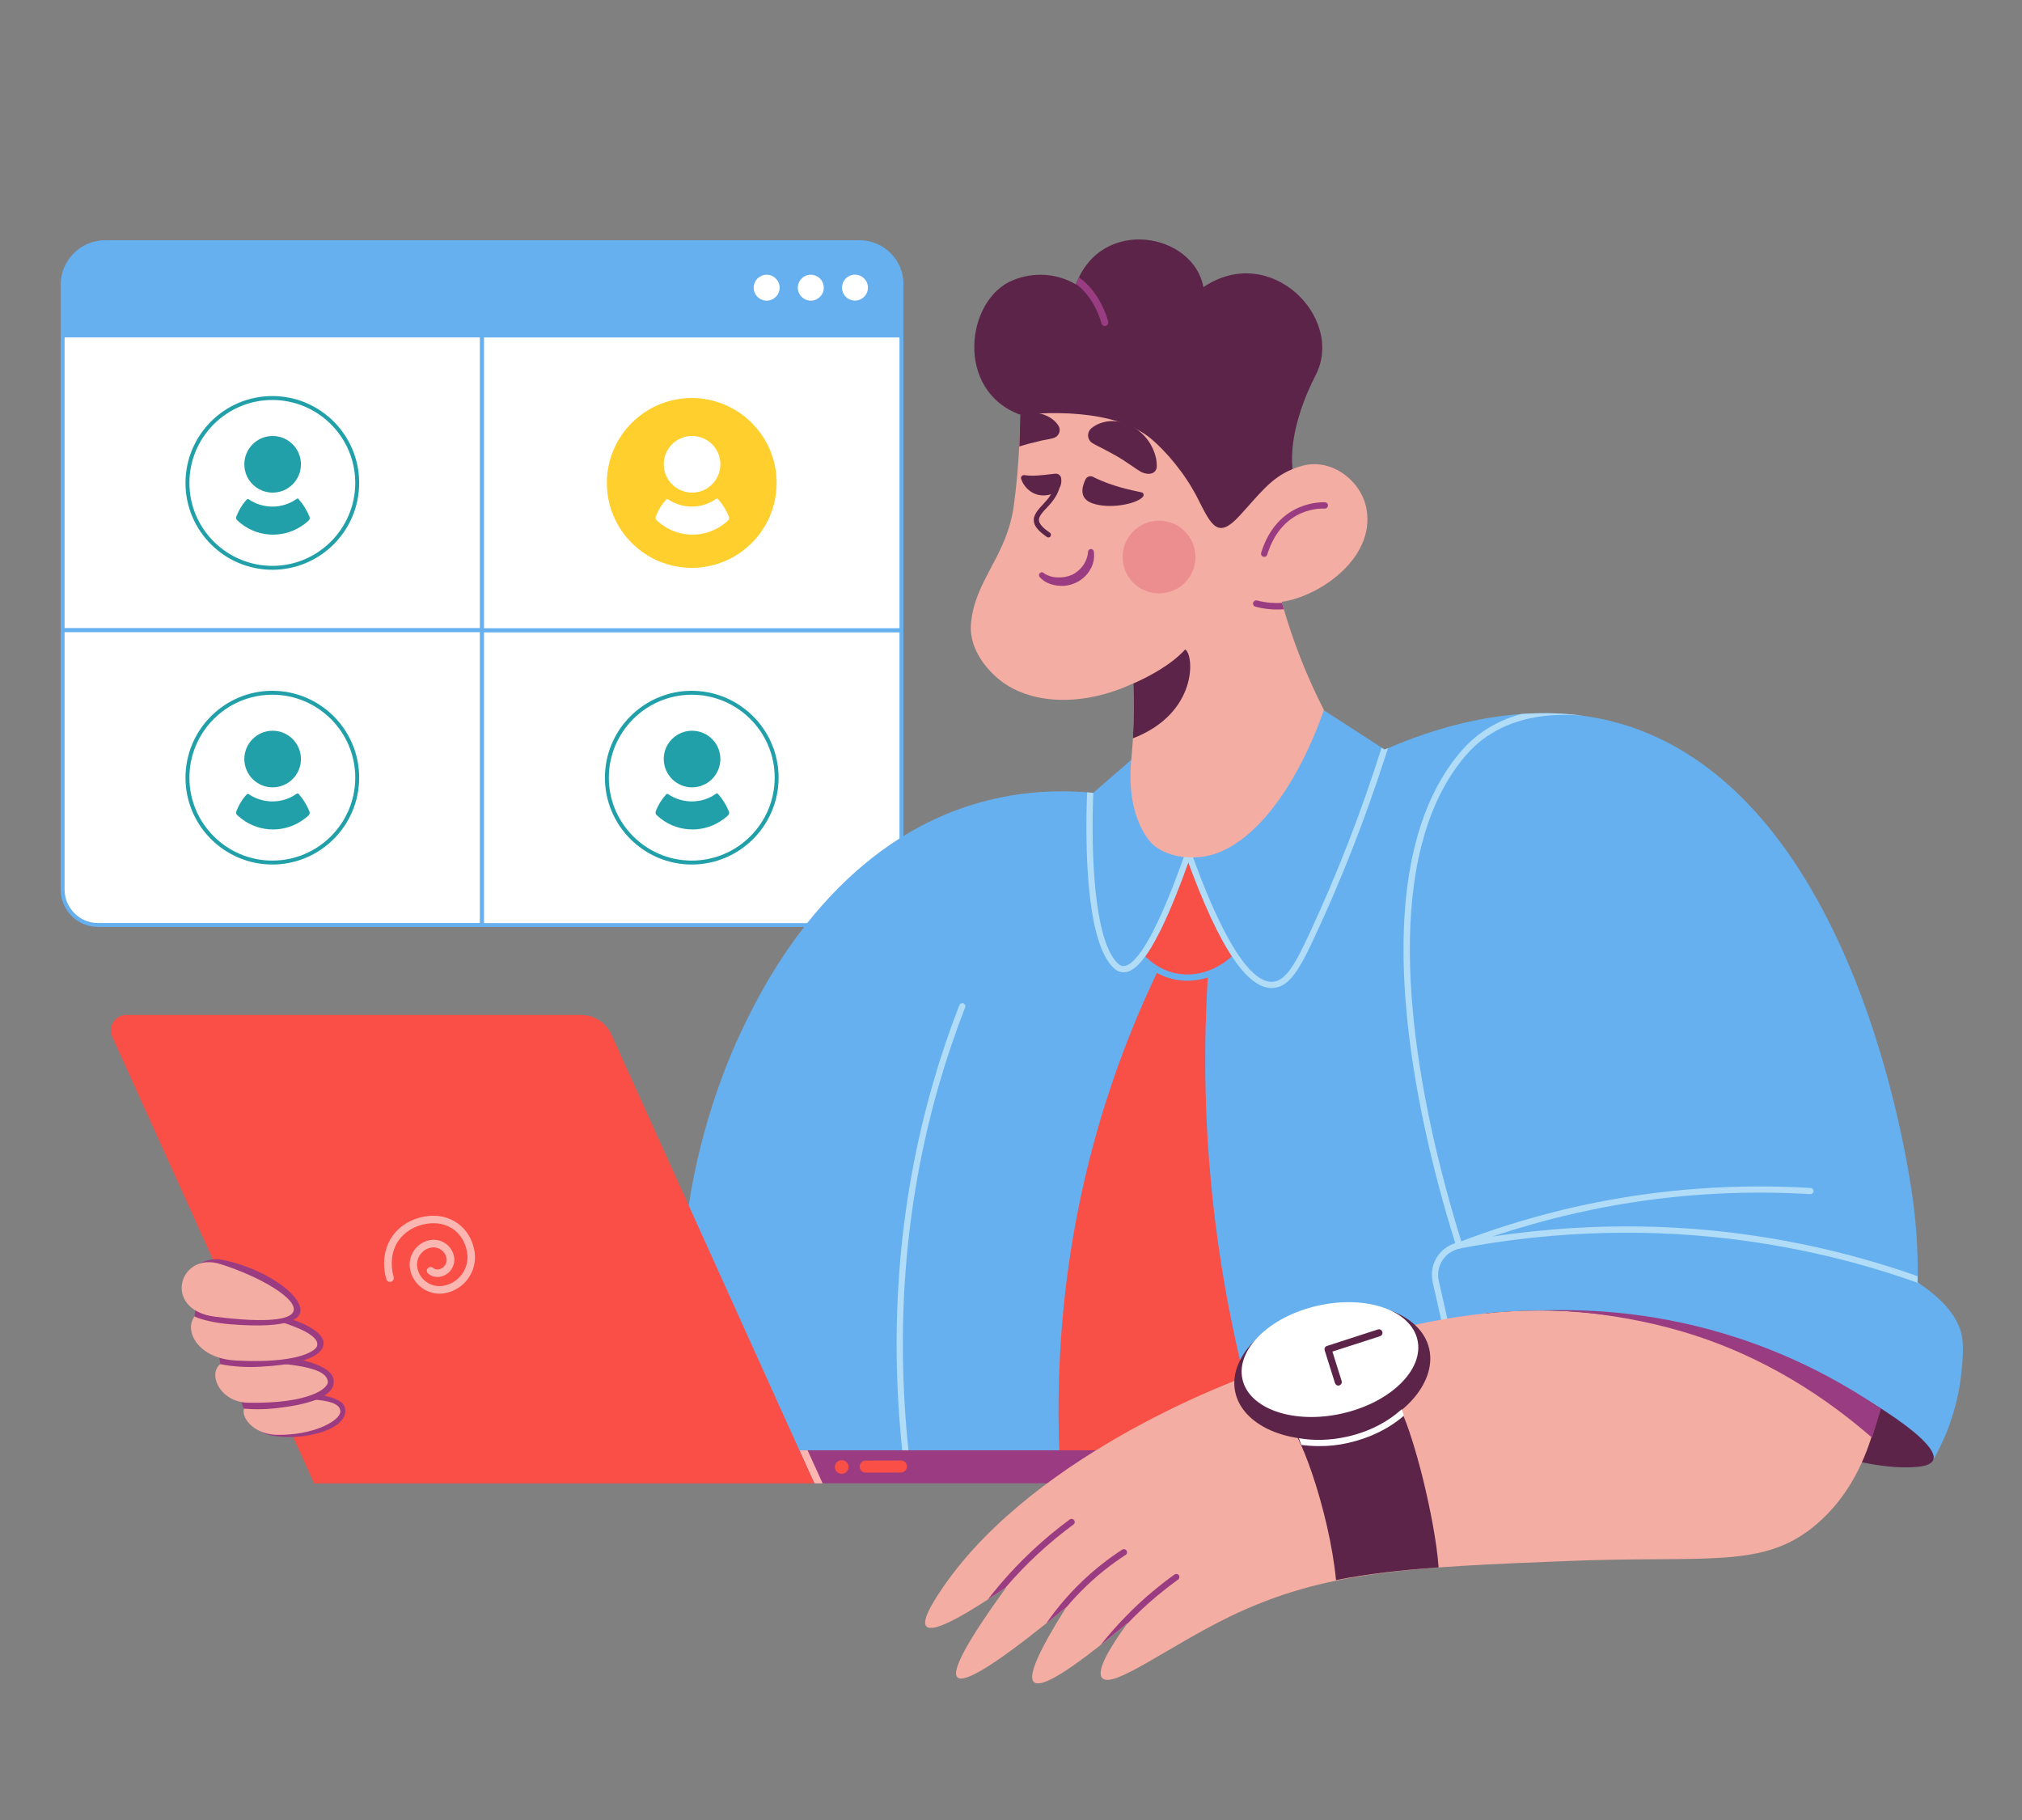<svg width="120" height="108" viewBox="0 0 120 108" fill="none" xmlns="http://www.w3.org/2000/svg">
<rect x="0" y="0" width="120" height="108" fill="#808080" stroke="none"/>
<g clip-path="url(#clip0_532_5799)">
<path d="M3.717 19.908V16.9C3.717 15.501 4.849 14.373 6.243 14.373H51.014C52.39 14.373 53.504 15.487 53.504 16.863V19.926L3.759 19.912L3.717 19.908Z" fill="#66B0F0"/>
<path d="M53.504 20.042L3.717 20.028C3.651 20.028 3.6 19.977 3.6 19.912V16.9C3.6 15.44 4.784 14.256 6.243 14.256H51.014C52.45 14.256 53.621 15.426 53.621 16.862V19.926C53.621 19.958 53.607 19.986 53.588 20.01C53.569 20.033 53.537 20.042 53.504 20.042ZM3.833 19.795L53.388 19.809V16.862C53.388 15.552 52.325 14.489 51.014 14.489H6.243C4.915 14.489 3.833 15.571 3.833 16.9V19.795Z" fill="#66B0F0"/>
<path d="M50.739 17.837C51.164 17.837 51.509 17.493 51.509 17.068C51.509 16.643 51.164 16.299 50.739 16.299C50.315 16.299 49.97 16.643 49.97 17.068C49.97 17.493 50.315 17.837 50.739 17.837Z" fill="white"/>
<path d="M48.119 17.841C48.544 17.841 48.889 17.497 48.889 17.072C48.889 16.647 48.544 16.303 48.119 16.303C47.694 16.303 47.35 16.647 47.35 17.072C47.35 17.497 47.694 17.841 48.119 17.841Z" fill="white"/>
<path d="M45.499 17.841C45.924 17.841 46.268 17.497 46.268 17.072C46.268 16.647 45.924 16.303 45.499 16.303C45.074 16.303 44.73 16.647 44.73 17.072C44.73 17.497 45.074 17.841 45.499 17.841Z" fill="white"/>
<path d="M3.717 19.908H28.608V37.398H3.717V19.908Z" fill="white"/>
<path d="M28.724 37.514H3.6V19.791H28.724V37.514ZM3.833 37.281H28.491V20.024H3.833V37.281Z" fill="#66B0F0"/>
<path d="M3.717 37.397H28.608V54.886H5.815C4.654 54.886 3.717 53.949 3.717 52.788V37.397Z" fill="white"/>
<path d="M28.724 55.004H5.815C4.593 55.004 3.6 54.011 3.6 52.789V37.281H28.724V55.004ZM3.833 37.514V52.789C3.833 53.88 4.724 54.771 5.815 54.771H28.491V37.514H3.833Z" fill="#66B0F0"/>
<path d="M28.608 37.397H53.499V52.811C53.499 53.958 52.567 54.891 51.42 54.891H28.608V37.397Z" fill="white"/>
<path d="M51.42 55.009H28.491V37.281H53.616V52.813C53.616 54.025 52.632 55.009 51.42 55.009ZM28.725 54.776H51.42C52.502 54.776 53.383 53.895 53.383 52.813V37.514H28.725V54.776Z" fill="#66B0F0"/>
<path d="M28.608 19.906H53.499V37.396H28.608V19.906Z" fill="white"/>
<path d="M53.499 37.514H28.608C28.543 37.514 28.491 37.463 28.491 37.397V19.908C28.491 19.842 28.543 19.791 28.608 19.791H53.499C53.565 19.791 53.616 19.842 53.616 19.908V37.397C53.616 37.463 53.565 37.514 53.499 37.514ZM28.725 37.281H53.383V20.024H28.725V37.281Z" fill="#66B0F0"/>
<path d="M21.2 28.655C21.2 31.439 18.948 33.695 16.165 33.695C13.381 33.695 11.125 31.443 11.125 28.66C11.125 25.876 13.377 23.619 16.16 23.619C18.939 23.619 21.2 25.876 21.2 28.655Z" fill="white"/>
<path d="M16.165 33.811C13.321 33.811 11.008 31.498 11.008 28.659C11.008 25.815 13.321 23.502 16.16 23.502C19.004 23.502 21.316 25.815 21.316 28.654C21.316 31.498 19.004 33.811 16.165 33.811ZM16.16 23.735C13.447 23.735 11.241 25.945 11.241 28.659C11.241 31.373 13.451 33.578 16.165 33.578C18.878 33.578 21.083 31.368 21.083 28.654C21.083 25.941 18.873 23.735 16.16 23.735Z" fill="#21A0AA"/>
<path d="M18.37 30.669C18.393 30.743 18.379 30.823 18.328 30.878C18.253 30.953 18.174 31.018 18.09 31.079C16.98 31.942 15.428 31.942 14.318 31.079C14.23 31.009 14.15 30.939 14.071 30.869C14.02 30.818 14.001 30.739 14.02 30.669C14.16 30.291 14.37 29.941 14.645 29.643C14.677 29.61 14.729 29.605 14.766 29.634C15.181 29.913 15.67 30.062 16.169 30.062C16.687 30.062 17.186 29.904 17.605 29.605C17.642 29.578 17.694 29.582 17.722 29.619L17.727 29.624C18.002 29.937 18.216 30.286 18.37 30.669ZM17.852 27.381C17.946 28.305 17.274 29.13 16.351 29.223C15.428 29.317 14.603 28.645 14.509 27.722C14.416 26.799 15.088 25.973 16.011 25.88C16.123 25.871 16.239 25.871 16.351 25.88C17.144 25.964 17.768 26.589 17.852 27.381Z" fill="#21A0AA"/>
<path d="M46.091 28.655C46.091 31.439 43.839 33.695 41.056 33.695C38.273 33.695 36.016 31.443 36.016 28.66C36.016 25.876 38.268 23.624 41.047 23.619C43.83 23.619 46.091 25.876 46.091 28.655Z" fill="#FFCF2D"/>
<path d="M43.261 30.669C43.285 30.743 43.271 30.823 43.219 30.878C43.145 30.953 43.066 31.018 42.982 31.079C41.872 31.942 40.319 31.942 39.21 31.079C39.121 31.009 39.042 30.939 38.963 30.869C38.911 30.818 38.893 30.739 38.911 30.669C39.051 30.291 39.266 29.941 39.536 29.643C39.569 29.61 39.62 29.605 39.657 29.634C40.072 29.913 40.562 30.062 41.061 30.062C41.578 30.062 42.077 29.904 42.497 29.605C42.534 29.578 42.585 29.582 42.613 29.619L42.618 29.624C42.893 29.937 43.112 30.286 43.261 30.669ZM42.744 27.381C42.837 28.305 42.166 29.13 41.243 29.223C40.319 29.317 39.494 28.645 39.401 27.722C39.308 26.799 39.979 25.973 40.902 25.88C41.014 25.871 41.131 25.871 41.243 25.88C42.035 25.964 42.664 26.589 42.744 27.381ZM46.091 46.144C46.091 48.928 43.839 51.184 41.056 51.184C38.273 51.184 36.016 48.932 36.016 46.149C36.016 43.365 38.268 41.113 41.047 41.108C43.83 41.108 46.091 43.365 46.091 46.144Z" fill="white"/>
<path d="M41.056 51.301C38.212 51.301 35.9 48.989 35.9 46.149C35.9 43.309 38.207 40.997 41.047 40.992C43.891 40.992 46.208 43.305 46.208 46.145C46.208 48.989 43.895 51.301 41.056 51.301ZM41.047 41.225C38.338 41.23 36.133 43.44 36.133 46.149C36.133 48.863 38.343 51.068 41.056 51.068C43.769 51.068 45.975 48.858 45.975 46.145C45.975 43.431 43.765 41.225 41.047 41.225Z" fill="#21A0AA"/>
<path d="M43.261 48.163C43.285 48.238 43.27 48.317 43.219 48.373C43.145 48.448 43.065 48.513 42.981 48.574C41.872 49.436 40.319 49.436 39.21 48.574C39.121 48.504 39.042 48.434 38.963 48.364C38.911 48.313 38.893 48.233 38.911 48.163C39.051 47.786 39.266 47.436 39.536 47.138C39.569 47.105 39.62 47.1 39.657 47.128C40.072 47.408 40.562 47.557 41.061 47.557C41.578 47.557 42.077 47.399 42.497 47.1C42.534 47.072 42.585 47.077 42.613 47.114L42.618 47.119C42.893 47.427 43.112 47.781 43.261 48.163ZM42.744 44.872C42.837 45.795 42.166 46.615 41.242 46.713C40.319 46.807 39.499 46.135 39.401 45.212C39.303 44.289 39.979 43.468 40.902 43.37C41.014 43.361 41.131 43.361 41.242 43.37C42.035 43.454 42.664 44.079 42.744 44.872Z" fill="#21A0AA"/>
<path d="M21.2 46.143C21.2 48.927 18.948 51.184 16.165 51.184C13.381 51.184 11.125 48.931 11.125 46.148C11.125 43.364 13.377 41.107 16.16 41.107C18.939 41.107 21.2 43.364 21.2 46.143Z" fill="white"/>
<path d="M16.165 51.301C13.321 51.301 11.008 48.989 11.008 46.149C11.008 43.305 13.321 40.992 16.16 40.992C19.004 40.992 21.316 43.305 21.316 46.145C21.316 48.989 19.004 51.301 16.165 51.301ZM16.16 41.225C13.447 41.225 11.241 43.435 11.241 46.149C11.241 48.863 13.451 51.068 16.165 51.068C18.878 51.068 21.083 48.858 21.083 46.145C21.083 43.431 18.873 41.225 16.16 41.225Z" fill="#21A0AA"/>
<path d="M18.37 48.163C18.393 48.238 18.379 48.317 18.328 48.373C18.253 48.448 18.174 48.513 18.09 48.574C16.98 49.436 15.428 49.436 14.318 48.574C14.23 48.504 14.15 48.434 14.071 48.364C14.02 48.313 14.001 48.233 14.02 48.163C14.16 47.786 14.37 47.436 14.645 47.138C14.677 47.105 14.729 47.1 14.766 47.128C15.181 47.408 15.67 47.557 16.169 47.557C16.687 47.557 17.186 47.399 17.605 47.1C17.642 47.072 17.694 47.077 17.722 47.114L17.727 47.119C18.002 47.427 18.216 47.781 18.37 48.163ZM17.852 44.872C17.946 45.795 17.274 46.615 16.351 46.713C15.428 46.811 14.607 46.135 14.509 45.212C14.416 44.289 15.088 43.468 16.011 43.37C16.123 43.361 16.239 43.361 16.351 43.37C17.144 43.454 17.768 44.079 17.852 44.872Z" fill="#21A0AA"/>
</g>
<g clip-path="url(#clip1_532_5799)">
<path d="M63.457 55.304C65.425 53.05 69.384 49.122 75.636 46.608C77.232 45.964 85.572 42.759 91.081 44.609C100.122 47.638 105.617 65.622 100.888 88.463C85.563 87.753 70.243 87.048 54.918 86.339C57.763 75.992 60.608 65.646 63.457 55.304Z" fill="#66B0F0"/>
<path d="M81.846 51.711C81.405 54.066 80.555 58.672 78.657 58.936C78.04 59.024 77.353 58.685 76.657 58.013C76.569 57.929 76.485 57.841 76.397 57.749C75.306 56.561 74.22 54.572 73.385 52.119C73.719 50.25 74.489 47.495 76.411 44.726C77.121 43.701 77.873 42.853 78.578 42.152C79.72 42.89 80.862 43.632 82.003 44.369C82.059 44.406 82.119 44.443 82.175 44.48C82.189 44.62 82.198 44.768 82.212 44.921C82.333 46.567 82.361 48.942 81.846 51.711ZM71.955 53.222C71.807 53.528 68.693 59.794 66.112 59.223C66.103 59.219 66.089 59.219 66.075 59.214C65.736 59.131 65.24 58.88 64.641 57.916C62.506 54.502 63.801 49.763 64.492 47.75C64.562 47.541 64.627 47.365 64.683 47.217L64.878 47.05L64.882 47.045C65.634 46.396 66.386 45.746 67.133 45.093C68.21 46.91 69.287 48.724 70.368 50.542C70.452 50.681 70.531 50.815 70.614 50.955C71.06 51.711 71.505 52.466 71.955 53.222Z" fill="#66B0F0"/>
<path d="M113.809 75.734C113.809 75.855 113.804 75.975 113.8 76.096V76.119C113.716 79.045 113.127 82.472 111.043 84.369C110.811 84.582 110.555 84.777 110.282 84.949C105.269 88.098 94.859 82.82 90.673 75.112C90.497 74.788 90.329 74.459 90.176 74.129C90.135 74.037 90.093 73.948 90.056 73.856L89.93 73.564C89.879 73.443 89.833 73.327 89.791 73.211C89.763 73.146 89.74 73.077 89.717 73.012C89.675 72.896 89.633 72.78 89.596 72.664C89.053 71.041 88.919 69.584 88.626 67.553C88 63.194 86.811 57.327 84.342 50.222C84.273 50.018 84.199 49.814 84.129 49.61C83.572 48.043 82.955 46.415 82.272 44.731C82.24 44.648 82.207 44.569 82.17 44.486C82.24 44.453 82.31 44.425 82.375 44.398C85.447 43.08 88.106 42.524 90.297 42.371C91.722 42.269 92.952 42.338 93.963 42.477C95.096 42.631 95.964 42.872 96.549 43.057C110.166 47.417 113.252 69.26 113.507 71.069C113.554 71.388 113.581 71.671 113.586 71.69C113.693 72.552 113.832 74.037 113.809 75.734Z" fill="#66B0F0"/>
<path d="M116.412 81.395C116.18 83.742 115.35 85.537 114.737 86.622C113.563 85.875 112.333 85.119 111.043 84.368C109.084 83.227 106.991 82.086 104.768 80.973C99.737 78.46 94.975 76.558 90.673 75.111C90.464 75.042 90.26 74.972 90.056 74.907V72.593C90.989 72.412 91.889 72.273 92.752 72.171C96.168 71.758 98.999 71.893 101.05 72.124C104.81 72.546 109.144 73.646 112.259 75.213C112.816 75.491 113.331 75.788 113.8 76.094C113.827 76.113 113.855 76.131 113.878 76.145C115.317 77.11 116.278 78.204 116.454 79.392C116.547 80.046 116.459 80.945 116.412 81.395ZM66.108 56.899V57.456C66.103 58.049 66.094 58.634 66.08 59.213C65.694 73.836 61.633 84.488 54.635 87.025C51.418 88.189 47.139 87.804 44.341 85.615C38.112 80.751 40.679 68.113 44.053 61.078C45.199 58.689 49.478 49.757 58.682 47.48C60.909 46.928 62.928 46.891 64.516 47.016C64.641 47.026 64.757 47.035 64.878 47.049H64.882C65.142 47.072 65.393 47.105 65.625 47.132C65.945 50.527 66.108 53.792 66.108 56.899Z" fill="#66B0F0"/>
<path d="M113.878 76.148C113.851 76.139 113.823 76.129 113.8 76.12C111.498 75.299 109.135 74.645 106.754 74.168C101.278 73.064 95.676 72.855 90.056 73.551L89.93 73.565C88.83 73.704 87.735 73.876 86.635 74.084C86.542 74.103 86.45 74.047 86.426 73.954C86.398 73.862 86.45 73.764 86.538 73.732C87.545 73.342 88.566 72.985 89.596 72.665C91.156 72.178 92.738 71.766 94.33 71.436C98.623 70.546 103.041 70.23 107.455 70.495C107.557 70.499 107.632 70.588 107.627 70.689C107.622 70.792 107.534 70.866 107.432 70.861C103.051 70.597 98.67 70.912 94.404 71.798C93.852 71.914 93.3 72.039 92.752 72.169C91.847 72.387 90.951 72.637 90.056 72.906C89.944 72.939 89.828 72.976 89.717 73.008C89.336 73.124 88.96 73.249 88.584 73.375C88.988 73.314 89.387 73.259 89.791 73.208C89.879 73.198 89.968 73.185 90.056 73.175C95.699 72.48 101.324 72.688 106.824 73.801C108.653 74.172 110.467 74.641 112.259 75.211C112.779 75.374 113.294 75.55 113.809 75.731C113.809 75.851 113.804 75.972 113.8 76.092C113.827 76.111 113.851 76.129 113.878 76.148Z" fill="#B0DCF7"/>
<path d="M93.968 42.472C91.652 42.264 89.722 42.681 88.222 43.715C87.828 43.984 87.225 44.457 86.51 45.431C85.493 46.809 84.797 48.441 84.347 50.222C82.365 58.087 85.22 68.907 86.784 73.851C86.798 73.902 86.793 73.953 86.765 73.999C86.737 74.045 86.695 74.073 86.644 74.087L86.626 74.092C86.204 74.18 85.842 74.426 85.605 74.787C85.368 75.149 85.294 75.581 85.387 76.002L86.092 79.133C86.115 79.23 86.05 79.332 85.953 79.351C85.939 79.356 85.925 79.356 85.911 79.356C85.828 79.356 85.753 79.3 85.73 79.212L85.025 76.081C84.909 75.562 85.001 75.033 85.289 74.583C85.544 74.189 85.925 73.906 86.366 73.772C84.983 69.352 84.018 64.96 83.577 61.056C83.219 57.888 83.201 55.022 83.526 52.55C83.665 51.502 83.865 50.519 84.124 49.605C84.607 47.903 85.308 46.428 86.208 45.209C86.955 44.193 87.596 43.697 88.009 43.409C88.691 42.941 89.452 42.589 90.297 42.366C91.727 42.269 92.952 42.338 93.968 42.472Z" fill="#B0DCF7"/>
<path d="M70.568 50.871C71.454 52.912 72.341 54.952 73.222 56.997C72.981 57.201 72.006 57.962 70.568 57.934C69.022 57.906 68.043 56.997 67.829 56.789C68.117 56.279 68.405 55.75 68.688 55.198C69.458 53.691 70.071 52.239 70.568 50.871Z" fill="#F84F46"/>
<path d="M68.855 57.324C67.671 59.758 66.52 62.536 65.546 65.653C62.882 74.186 62.599 81.861 62.933 87.454C66.994 87.06 71.05 86.666 75.111 86.272C73.663 81.648 72.294 75.786 71.76 68.918C71.412 64.433 71.487 60.361 71.76 56.832C70.786 56.999 69.82 57.161 68.855 57.324Z" fill="#F84F46"/>
<path d="M70.466 58.2C70.238 58.2 70.006 58.182 69.779 58.135C68.512 57.899 67.709 57.069 67.338 56.596C67.277 56.517 67.291 56.401 67.37 56.336C67.449 56.271 67.565 56.289 67.63 56.368C67.964 56.8 68.702 57.556 69.848 57.769C71.296 58.038 72.842 57.333 73.789 55.965C73.844 55.881 73.96 55.863 74.044 55.919C74.127 55.974 74.146 56.09 74.09 56.174C73.209 57.458 71.839 58.2 70.466 58.2Z" fill="#66B0F0"/>
<path d="M71.05 49.684C70.902 50.125 70.753 50.547 70.609 50.955C69.987 52.703 69.407 54.122 68.888 55.18C68.038 56.891 67.333 57.698 66.678 57.698C66.641 57.698 66.6 57.693 66.562 57.689C66.377 57.661 66.233 57.568 66.108 57.457C66.056 57.41 66.005 57.355 65.959 57.304C64.534 55.685 64.418 50.746 64.492 47.75C64.497 47.491 64.506 47.245 64.516 47.018C64.641 47.027 64.757 47.036 64.878 47.05L64.882 47.045V47.05C64.734 51.006 64.984 55.342 66.108 56.9C66.149 56.956 66.191 57.012 66.233 57.058C66.358 57.202 66.474 57.304 66.613 57.322C66.632 57.327 66.65 57.327 66.674 57.327C67.198 57.327 68.331 56.353 70.368 50.542C70.479 50.231 70.591 49.907 70.702 49.568C70.735 49.471 70.837 49.42 70.934 49.452C71.032 49.485 71.083 49.592 71.05 49.684Z" fill="#B0DCF7"/>
<path d="M82.375 44.392C82.338 44.504 82.305 44.615 82.268 44.726C82.249 44.791 82.226 44.856 82.203 44.921C81.019 48.594 79.627 52.146 78.068 55.499C77.548 56.617 77.121 57.475 76.657 58.008C76.337 58.375 75.998 58.588 75.589 58.625C75.548 58.63 75.506 58.63 75.469 58.63C73.849 58.63 72.057 55.713 70.006 49.721C69.974 49.624 70.025 49.522 70.122 49.489C70.22 49.457 70.322 49.508 70.354 49.605C72.86 56.923 74.568 58.352 75.557 58.259C75.859 58.231 76.132 58.05 76.397 57.744C76.829 57.243 77.242 56.408 77.734 55.346C79.353 51.873 80.787 48.186 81.994 44.369C82.05 44.406 82.11 44.443 82.166 44.48C82.24 44.453 82.31 44.425 82.375 44.392ZM53.836 87.212C53.744 87.212 53.665 87.142 53.655 87.049C52.699 79.109 53.293 71.392 55.419 64.112C55.855 62.609 56.366 61.106 56.937 59.645C56.974 59.553 57.081 59.502 57.173 59.539C57.266 59.576 57.317 59.683 57.28 59.775C56.714 61.227 56.208 62.72 55.772 64.209C53.66 71.444 53.071 79.109 54.022 87.003C54.036 87.105 53.962 87.193 53.86 87.207C53.85 87.212 53.846 87.212 53.836 87.212Z" fill="#B0DCF7"/>
<path d="M114.737 86.624C115.173 85.46 109.623 82.116 105.664 80.419C102.341 78.995 96.53 77.186 88.176 77.928C91.569 79.598 106.875 87.032 112.978 87.073C113.498 87.073 114.565 87.083 114.737 86.624Z" fill="#5B2448"/>
<path d="M71.382 86.062H47.348L48.236 88.019H71.382C71.925 88.019 72.363 87.582 72.363 87.041C72.363 86.499 71.925 86.062 71.382 86.062H71.382Z" fill="#9B3C82"/>
<path d="M47.434 86.062L48.329 88.025H48.822L47.928 86.062H47.434Z" fill="#FCB6B1"/>
<path d="M48.329 88.026H18.643L6.66 61.516C6.45 61.055 6.66 60.514 7.116 60.31C7.234 60.255 7.363 60.23 7.493 60.23H34.501C35.272 60.23 35.969 60.68 36.284 61.381L48.329 88.026Z" fill="#F94F46"/>
<path d="M49.952 86.648C49.727 86.648 49.544 86.83 49.544 87.055C49.544 87.279 49.727 87.46 49.952 87.46C50.177 87.46 50.359 87.279 50.359 87.055C50.359 86.83 50.177 86.648 49.952 86.648Z" fill="#F94F46"/>
<path d="M51.377 87.386C51.18 87.386 51.019 87.226 51.019 87.029C51.019 86.832 51.18 86.672 51.377 86.672L53.469 86.666C53.666 86.666 53.827 86.826 53.827 87.023C53.827 87.22 53.666 87.38 53.469 87.38L51.377 87.386Z" fill="#F94F46"/>
<path d="M26.09 76.768C25.221 76.768 24.48 76.14 24.332 75.285C24.196 74.485 24.733 73.728 25.535 73.587C26.202 73.476 26.831 73.919 26.948 74.584C27.041 75.137 26.671 75.666 26.109 75.765C25.862 75.808 25.609 75.74 25.412 75.58C25.319 75.5 25.301 75.359 25.381 75.267C25.461 75.174 25.603 75.156 25.696 75.236C25.788 75.31 25.912 75.347 26.029 75.328C26.343 75.273 26.553 74.977 26.498 74.664C26.424 74.245 26.023 73.962 25.603 74.03C25.048 74.122 24.671 74.651 24.764 75.211C24.887 75.937 25.578 76.423 26.306 76.3C27.244 76.14 27.88 75.248 27.72 74.313C27.516 73.107 26.523 72.418 25.307 72.621C24.573 72.744 23.968 73.126 23.61 73.679C23.24 74.264 23.147 75.008 23.363 75.783C23.394 75.9 23.326 76.023 23.203 76.06C23.079 76.097 22.962 76.023 22.925 75.906C22.678 75.008 22.783 74.135 23.227 73.445C23.653 72.781 24.363 72.332 25.227 72.184C26.677 71.938 27.911 72.8 28.158 74.239C28.361 75.42 27.565 76.54 26.381 76.743C26.294 76.762 26.189 76.768 26.09 76.768Z" fill="#FCB6B1"/>
<path d="M111.224 84.745C110.75 86.466 109.813 88.743 107.789 90.464C104.643 93.135 101.394 92.295 93.077 92.629C83.665 93.005 78.592 93.209 72.972 95.936C69.338 97.703 66.029 100.254 65.411 99.572C65.022 99.136 65.95 97.652 66.846 96.414C66.869 96.376 66.897 96.344 66.92 96.307C66.335 96.799 65.797 97.239 65.305 97.629C63.044 99.414 61.731 100.147 61.364 99.818C60.984 99.479 61.615 98.014 63.253 95.416C63.263 95.403 63.272 95.384 63.281 95.37C62.863 95.713 62.464 96.038 62.084 96.339C58.965 98.839 57.211 99.901 56.821 99.535C56.435 99.168 57.406 97.388 59.721 94.188C59.698 94.201 59.675 94.22 59.652 94.234C59.318 94.461 58.965 94.698 58.612 94.925C56.988 95.982 55.34 96.901 54.978 96.511C54.625 96.135 55.637 94.67 55.999 94.141C61.583 86.044 73.937 81.689 73.937 81.689C81.53 79.013 89.383 76.245 99.069 78.749C104.671 80.187 108.759 82.844 111.224 84.745Z" fill="#F4ADA2"/>
<path d="M111.632 83.6C111.456 84.171 111.279 84.746 111.103 85.316C108.55 83.095 104.787 80.451 99.742 78.986C95.337 77.706 91.629 77.761 91.694 77.761C94.428 77.673 98.558 77.877 103.26 79.436C106.861 80.632 109.669 82.251 111.632 83.6ZM63.708 90.464C62.961 91.016 62.237 91.614 61.559 92.245C60.891 92.866 60.26 93.525 59.666 94.22C59.331 94.448 58.979 94.684 58.626 94.911C59.443 93.859 60.339 92.875 61.304 91.976C61.991 91.336 62.724 90.724 63.485 90.167C63.569 90.107 63.68 90.125 63.741 90.204C63.806 90.288 63.792 90.404 63.708 90.464ZM66.804 92.268C65.982 92.801 65.207 93.413 64.502 94.086C64.066 94.503 63.648 94.944 63.263 95.408C63.272 95.394 63.281 95.375 63.29 95.361C62.873 95.704 62.474 96.029 62.093 96.33C62.724 95.421 63.444 94.577 64.242 93.817C64.966 93.13 65.755 92.504 66.6 91.957C66.683 91.901 66.799 91.925 66.855 92.013C66.915 92.101 66.892 92.212 66.804 92.268ZM69.918 93.733C69.491 94.04 69.069 94.369 68.66 94.707C68.029 95.236 67.426 95.802 66.855 96.405C66.878 96.368 66.906 96.335 66.929 96.298C66.344 96.79 65.806 97.23 65.314 97.62C66.247 96.446 67.291 95.371 68.428 94.42C68.841 94.077 69.268 93.743 69.704 93.432C69.788 93.372 69.904 93.39 69.96 93.474C70.02 93.557 70.001 93.673 69.918 93.733Z" fill="#9A3C81"/>
<path d="M20.298 83.244C20.58 83.489 20.789 84.372 19.23 84.937C18.252 85.271 17.212 85.361 16.193 85.197C14.609 84.934 14.303 83.154 14.833 83.002C16.923 82.419 19.551 82.61 20.298 83.244Z" fill="#9B3C82"/>
<path d="M20.197 83.707C20.268 84.304 18.56 85.197 16.41 85.142C14.509 85.091 13.667 83.129 15.404 83.081C17.474 83.029 20.087 82.841 20.197 83.707Z" fill="#F4ADA2"/>
<path d="M19.727 81.654C19.929 82.06 20.044 83.126 16.619 83.536C15.904 83.632 15.183 83.653 14.463 83.588L13.623 81.281C13.891 80.975 13.898 80.696 14.442 80.608C16.572 80.255 19.28 80.774 19.727 81.654H19.727Z" fill="#9B3C82"/>
<path d="M19.456 81.991C19.489 82.366 18.421 83.304 14.712 83.239C12.661 83.201 11.956 80.588 14.001 80.732C16.444 80.906 19.376 80.956 19.456 81.991Z" fill="#F4ADA2"/>
<path d="M19.17 79.508C19.321 79.944 19.126 80.904 15.493 81.101C14.683 81.151 13.871 81.105 13.074 80.951L12.718 78.406C13.021 78.131 13.495 77.847 14.053 77.823C16.21 77.733 18.837 78.584 19.17 79.508Z" fill="#9B3C82"/>
<path d="M18.806 79.9C18.687 80.194 17.594 80.926 13.992 80.733C10.844 80.568 10.518 77.452 12.877 77.682C15.325 77.922 19.191 78.938 18.806 79.9Z" fill="#F4ADA2"/>
<path d="M17.832 77.728C17.849 78.203 17.333 78.868 13.702 78.586C12.78 78.516 11.903 78.303 11.549 78.121L11.796 75.007C12.158 74.824 12.603 74.632 13.233 74.765C15.661 75.267 17.803 76.749 17.832 77.728Z" fill="#9B3C82"/>
<path d="M17.393 77.861C17.178 78.281 15.953 78.534 12.774 78.136C9.586 77.74 10.627 74.235 13.076 75.01C15.41 75.743 17.787 77.117 17.393 77.861Z" fill="#F4ADA2"/>
<path d="M78.077 22.267C77.478 23.422 76.494 25.75 76.708 27.837C76.726 28.004 76.75 28.171 76.782 28.338C74.875 29.075 71.138 33.435 71.138 33.435C71.138 33.435 71.069 33.365 70.944 33.235C70.572 32.855 69.695 31.974 68.577 30.907C68.201 30.545 67.792 30.165 67.37 29.771C67.059 29.483 66.734 29.187 66.409 28.894C65.184 27.795 63.884 26.701 62.733 25.871C61.912 25.282 61.169 24.832 60.575 24.614C60.571 24.609 60.561 24.609 60.557 24.609C60.552 24.609 60.547 24.605 60.538 24.605C56.654 23.172 57.327 17.778 60.093 16.637C61.318 16.127 62.71 16.201 63.852 16.878C65.374 12.797 70.846 13.836 71.417 17.041C75.399 14.346 79.836 18.877 78.077 22.267Z" fill="#5B2448"/>
<path d="M76.067 35.711C76.072 35.735 76.081 35.753 76.086 35.776C76.118 35.901 76.156 36.027 76.193 36.152C76.457 37.066 76.787 38.044 77.191 39.074C77.636 40.201 78.105 41.221 78.573 42.135C76.768 47.24 73.853 50.816 70.939 50.876C70.568 50.886 69.328 50.909 68.405 50.102C68.405 50.102 66.794 48.687 67.138 45.079C67.138 45.075 67.138 45.056 67.142 45.033C67.156 44.903 67.189 44.537 67.221 44.059C67.226 43.98 67.231 43.897 67.235 43.818C67.3 42.677 67.305 41.587 67.263 40.562V40.548C64.353 41.926 61.053 41.898 59.132 40.182C58.835 39.918 57.489 38.689 57.624 37.033C57.837 34.404 59.782 33.022 60.176 29.928C60.329 28.792 60.431 27.647 60.487 26.496C60.52 25.875 60.533 25.249 60.538 24.623C60.552 24.623 60.566 24.618 60.575 24.618C60.928 24.581 61.309 24.553 61.708 24.535C63.193 24.465 64.91 24.553 66.377 25.022C66.748 25.142 67.105 25.286 67.435 25.458C67.76 25.629 68.061 25.824 68.331 26.051C69.18 26.77 70.317 28.069 71.069 29.553C71.909 31.222 72.275 32.001 73.552 30.619C74.758 29.311 75.404 28.37 76.708 27.837C76.879 27.767 77.065 27.702 77.265 27.647C79.01 27.15 80.801 28.528 81.098 30.206C81.627 33.156 78.244 35.424 76.067 35.711Z" fill="#F4ADA2"/>
<path d="M68.651 27.688L68.646 27.502C68.642 27.447 68.637 27.391 68.632 27.34C68.618 27.233 68.595 27.127 68.563 27.025C68.507 26.816 68.419 26.616 68.317 26.426C68.099 26.027 67.783 25.689 67.407 25.434C67.207 25.299 66.994 25.193 66.767 25.114C66.535 25.035 66.293 24.993 66.052 24.989C65.815 24.984 65.579 25.021 65.356 25.095C65.138 25.165 64.924 25.281 64.752 25.429C64.534 25.629 64.511 25.967 64.711 26.194C64.748 26.236 64.794 26.273 64.841 26.301L64.929 26.352C65.1 26.45 65.249 26.514 65.379 26.584C65.509 26.649 65.625 26.714 65.732 26.77C65.945 26.886 66.131 26.983 66.335 27.103C66.539 27.219 66.753 27.358 66.989 27.521L67.365 27.776C67.43 27.822 67.495 27.869 67.57 27.91C67.727 28.026 67.908 28.096 68.103 28.114C68.201 28.124 68.308 28.11 68.4 28.073C68.526 28.017 68.614 27.906 68.642 27.767C68.646 27.743 68.651 27.711 68.651 27.688ZM67.737 29.213C67.226 29.102 66.001 28.875 64.864 28.295C64.706 28.216 64.511 28.281 64.427 28.434V28.439C64.223 28.852 64.001 29.575 64.831 29.867C65.843 30.229 67.481 29.909 67.839 29.469C67.894 29.394 67.88 29.292 67.806 29.237C67.783 29.232 67.764 29.223 67.737 29.213ZM60.775 28.193C61.295 28.263 61.671 28.221 62.617 28.11C62.794 28.087 62.956 28.207 62.98 28.388C63.035 28.843 62.812 29.311 62.079 29.39C61.258 29.478 60.747 28.87 60.599 28.416C60.571 28.328 60.622 28.23 60.705 28.207C60.728 28.193 60.752 28.193 60.775 28.193Z" fill="#5B2448"/>
<path d="M76.193 36.153C75.626 36.199 75.06 36.148 74.503 36C74.406 35.972 74.341 35.87 74.369 35.768C74.397 35.67 74.499 35.606 74.601 35.633C75.153 35.777 75.659 35.8 76.086 35.777C76.118 35.902 76.156 36.028 76.193 36.153Z" fill="#9A3C81"/>
<path d="M62.733 25.875C62.715 25.893 62.692 25.912 62.669 25.926C62.627 25.954 62.58 25.972 62.529 25.991L62.441 26.014C62.269 26.061 62.126 26.079 61.995 26.107C61.866 26.125 61.75 26.158 61.643 26.186C61.429 26.237 61.244 26.279 61.039 26.334C60.868 26.376 60.691 26.436 60.492 26.496C60.524 25.875 60.538 25.249 60.543 24.623C60.557 24.623 60.571 24.618 60.58 24.618C60.575 24.614 60.566 24.614 60.561 24.614C60.557 24.614 60.552 24.609 60.543 24.609C60.738 24.549 60.937 24.512 61.142 24.493C61.332 24.484 61.522 24.498 61.708 24.539C61.736 24.544 61.764 24.553 61.791 24.558C62 24.609 62.195 24.702 62.371 24.813C62.548 24.929 62.696 25.077 62.812 25.254C62.942 25.453 62.901 25.717 62.733 25.875ZM67.235 43.813C67.3 42.672 67.305 41.583 67.263 40.558C68.136 40.173 69.5 39.468 70.336 38.54C70.869 38.833 71.12 42.315 67.235 43.813Z" fill="#5B2448"/>
<path opacity="0.52" d="M68.785 35.211C69.98 35.211 70.948 34.246 70.948 33.055C70.948 31.864 69.98 30.898 68.785 30.898C67.591 30.898 66.623 31.864 66.623 33.055C66.623 34.246 67.591 35.211 68.785 35.211Z" fill="#E47280"/>
<path d="M61.931 34.004C62.176 34.166 62.46 34.259 62.761 34.264C63.054 34.278 63.351 34.227 63.615 34.111C63.88 33.986 64.103 33.795 64.274 33.559C64.446 33.318 64.553 33.035 64.571 32.743V32.738C64.576 32.645 64.659 32.576 64.757 32.58C64.836 32.585 64.901 32.645 64.915 32.719C64.971 33.1 64.892 33.494 64.687 33.823C64.59 33.99 64.469 34.139 64.321 34.268C63.885 34.663 63.29 34.834 62.715 34.746C62.525 34.718 62.344 34.667 62.167 34.588C61.991 34.51 61.833 34.389 61.699 34.241C61.633 34.166 61.648 34.064 61.722 33.999C61.777 33.948 61.87 33.948 61.931 33.99V34.004ZM75.07 33.039C74.963 33.063 74.865 32.998 74.842 32.891C74.838 32.859 74.838 32.822 74.847 32.794C75.845 29.612 78.611 29.807 78.639 29.807C78.745 29.816 78.824 29.904 78.81 30.011C78.796 30.118 78.713 30.187 78.606 30.183C78.509 30.178 76.109 30.02 75.209 32.905C75.19 32.979 75.139 33.026 75.07 33.039Z" fill="#9A3C81"/>
<path d="M62.255 31.89C62.214 31.899 62.172 31.89 62.135 31.867C61.624 31.514 61.383 31.227 61.355 30.925C61.313 30.545 61.624 30.225 61.972 29.849C62.766 29.015 62.608 28.453 62.608 28.449C62.58 28.37 62.631 28.287 62.706 28.259C62.785 28.231 62.868 28.273 62.896 28.351C62.905 28.384 63.128 29.079 62.195 30.053C61.842 30.42 61.634 30.661 61.657 30.888C61.68 31.088 61.889 31.324 62.306 31.612C62.376 31.658 62.39 31.751 62.344 31.82C62.33 31.862 62.293 31.881 62.255 31.89Z" fill="#5B2448"/>
<path d="M65.365 19.183C65.379 19.281 65.472 19.346 65.564 19.346C65.578 19.346 65.597 19.346 65.611 19.341C65.727 19.313 65.796 19.206 65.769 19.09C65.764 19.058 65.597 18.367 65.119 17.62C64.813 17.143 64.446 16.753 64.038 16.461C63.977 16.586 63.922 16.721 63.866 16.855C65.012 17.718 65.36 19.165 65.365 19.183Z" fill="#9A3C81"/>
<path d="M85.377 93.01C83.117 93.172 81.14 93.394 79.288 93.765C79.103 91.767 78.513 89.323 77.864 87.421C77.58 86.596 77.293 85.872 77.019 85.334C77 85.297 76.982 85.265 76.963 85.232C76.954 85.214 76.949 85.191 76.945 85.167C76.838 84.805 76.726 84.444 76.61 84.087C76.597 84.05 76.587 84.008 76.573 83.971C76.272 83.048 75.942 82.148 75.589 81.281L76.824 80.78H76.829L77.135 80.655L77.474 80.516L78.741 80.001L81.066 79.055L81.47 78.893C81.484 78.93 81.502 78.967 81.516 79.004C81.539 79.059 81.562 79.115 81.581 79.171C81.669 79.389 81.753 79.607 81.836 79.825C81.85 79.862 81.864 79.894 81.878 79.931L81.934 80.07C81.943 80.098 81.957 80.126 81.966 80.159C82.245 80.905 82.509 81.666 82.751 82.436C82.76 82.468 82.769 82.501 82.778 82.528C82.885 82.858 82.983 83.187 83.08 83.521C83.089 83.553 83.094 83.586 83.108 83.614C83.122 83.646 83.14 83.674 83.154 83.706C83.535 84.513 84.022 86.044 84.44 87.727C84.89 89.555 85.275 91.562 85.377 93.01Z" fill="#5B2448"/>
<path d="M84.82 80.042C85.289 82.11 83.136 84.494 79.961 85.208C76.787 85.922 73.784 84.707 73.315 82.639C72.846 80.571 75.042 78.312 78.221 77.593C81.4 76.874 84.352 77.974 84.82 80.042Z" fill="#5B2448"/>
<path d="M80.04 85.617C81.307 85.33 82.444 84.769 83.321 84.003C83.275 83.878 83.233 83.753 83.187 83.623C82.342 84.397 81.219 84.968 79.957 85.251C78.973 85.474 77.989 85.501 77.084 85.344C77.135 85.478 77.181 85.613 77.232 85.742C77.566 85.789 77.91 85.812 78.263 85.812C78.843 85.821 79.441 85.756 80.04 85.617Z" fill="white"/>
<path d="M79.652 83.878C82.52 83.231 84.522 81.275 84.122 79.508C83.723 77.742 81.075 76.834 78.207 77.481C75.339 78.128 73.338 80.084 73.737 81.851C74.136 83.617 76.784 84.525 79.652 83.878Z" fill="white"/>
<path d="M79.428 82.222C79.339 82.222 79.256 82.166 79.228 82.073L78.615 80.13C78.583 80.019 78.643 79.903 78.75 79.87L81.771 78.892C81.883 78.855 81.999 78.915 82.036 79.026C82.073 79.138 82.013 79.254 81.901 79.291L79.075 80.204L79.623 81.948C79.655 82.059 79.595 82.175 79.488 82.208C79.469 82.217 79.451 82.222 79.428 82.222Z" fill="#5B2448"/>
</g>
<defs>
<clipPath id="clip0_532_5799">
<rect width="50.016" height="40.752" fill="white" transform="translate(3.6 14.256)"/>
</clipPath>
<clipPath id="clip1_532_5799">
<rect width="109.92" height="85.68" fill="white" transform="translate(6.576 14.207)"/>
</clipPath>
</defs>
</svg>

